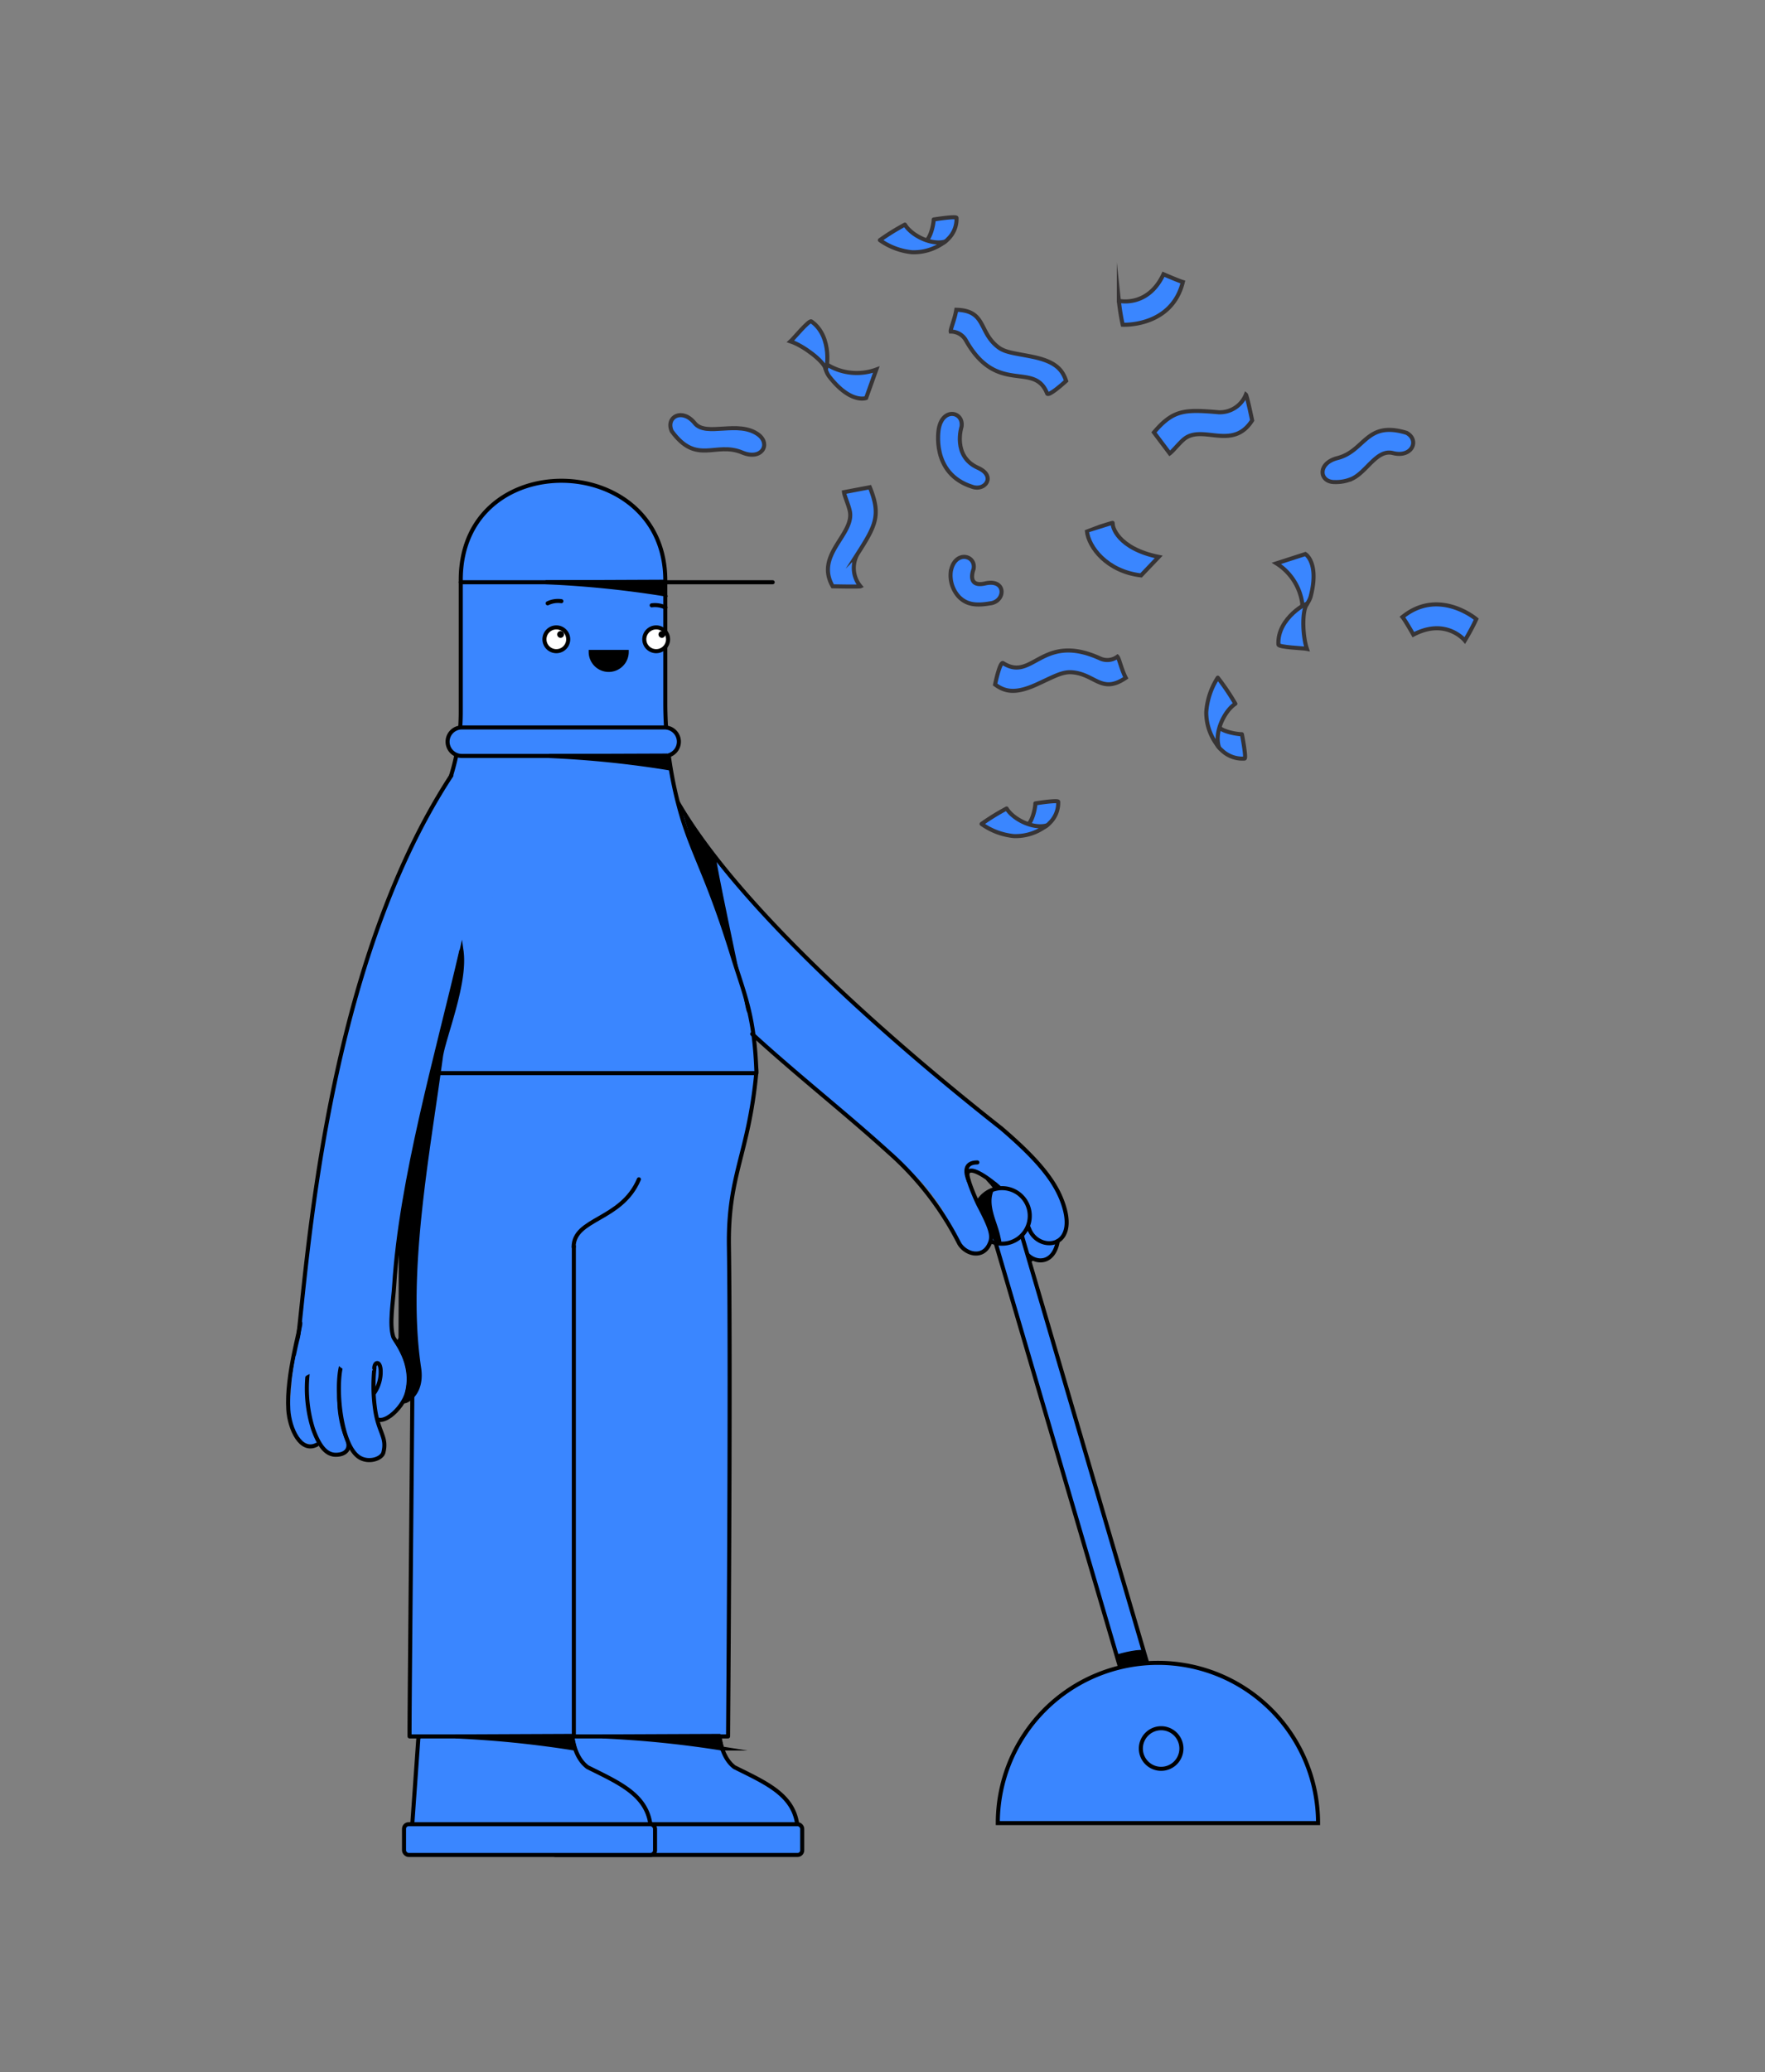 <svg id="Layer_1" data-name="Layer 1" xmlns="http://www.w3.org/2000/svg" viewBox="0 0 248 291"><rect x="0" y="0" width="248" height="291" fill="#808080" stroke="none"/><defs><style>.cls-1,.cls-4{fill:#3a86ffff;}.cls-1,.cls-5,.cls-6{fill-rule:evenodd;}.cls-2,.cls-3,.cls-7,.cls-8{fill:none;stroke-linecap:round;stroke-width:0.57px;}.cls-2,.cls-3{stroke:#000;}.cls-2,.cls-8{stroke-linejoin:round;}.cls-3,.cls-7{stroke-miterlimit:22.93;}.cls-6{fill:#fff;}.cls-7,.cls-8{stroke:#373435;}</style></defs><title>Chubbs_2 by growwwkit</title><path class="cls-1" d="M127.57,164.42c1.22.25,4.59,4.8,5.16,6.06.9,2,2.16,6.22,5.17,5.1,2.64-1,.65-6-.5-7.31-.43-.5-2.86-3.74-1.06-3.74,1.4,0,5.21,2.57,4.8,2.94,2.19,2.21,2.43,6.67,2.68,7.5,1.35,3.27,3,2.32,3.93,1.32.49-.5.38-1.76.82-2,1.25-.67,1.94-2.6.49-6.1-1.26-3-3.91-5.95-8.35-9.75-8.45-6.64-39.51-31.64-47.37-49.51-5,4.6-4.22,17.89,1.09,23.06,3,2.93,5.57,6.77,8.64,10.05a19.21,19.21,0,0,1,1.46,2Z"/><path class="cls-2" d="M145,176.73c-1.85,2-4.57-.14-4.17-2.76.51-3.39,1.23-5-2-8.39"/><path class="cls-2" d="M148.63,174.27c-.7,4.21-4.85,3-5.17-.05-.36-3.4-.74-5.23-3.61-7.92"/><polygon class="cls-1" points="139.44 172.98 143.11 171.9 163.17 240.26 159.5 241.34 139.44 172.98"/><polygon class="cls-3" points="139.44 172.98 143.11 171.9 163.17 240.26 159.5 241.34 139.44 172.98"/><path class="cls-1" d="M101.09,243.62h-21a.66.66,0,0,0-.64.64l-1,14.16h33.58c.63-5.93-3.72-7.72-8.84-10.27C101.25,246.68,101.09,243.62,101.09,243.62Z"/><path class="cls-2" d="M101.09,243.62h-21a.66.66,0,0,0-.64.64l-1,14.16h33.58c.63-5.93-3.72-7.72-8.84-10.27C101.25,246.68,101.09,243.62,101.09,243.62Z"/><rect class="cls-4" x="77.45" y="256.16" width="35.27" height="4.31" rx="0.64" ry="0.64"/><rect class="cls-2" x="77.45" y="256.16" width="35.27" height="4.31" rx="0.64" ry="0.64"/><path class="cls-1" d="M80.41,243.62h-21a.67.67,0,0,0-.64.64l-1,14.16H91.4c.63-5.93-3.72-7.72-8.84-10.27C80.57,246.68,80.41,243.62,80.41,243.62Z"/><path class="cls-2" d="M80.41,243.62h-21a.67.67,0,0,0-.64.64l-1,14.16H91.4c.63-5.93-3.72-7.72-8.84-10.27C80.57,246.68,80.41,243.62,80.41,243.62Z"/><rect class="cls-4" x="56.77" y="256.16" width="35.27" height="4.31" rx="0.64" ry="0.64"/><rect class="cls-2" x="56.77" y="256.16" width="35.27" height="4.31" rx="0.64" ry="0.64"/><path class="cls-1" d="M55.16,150c0,.21,0,.41,0,.62-.18,9.67,2.94,15,2.91,23.83-.05,19.15-.58,68.39-.52,69.38h44.75s.4-50.1.12-68.88c-.14-10,2.76-12.87,3.84-24.22a5.9,5.9,0,0,0,0-.73Z"/><path class="cls-2" d="M55.16,150c0,.21,0,.41,0,.62-.18,9.67,2.94,15,2.91,23.83-.05,19.15-.58,68.39-.52,69.38h44.75s.4-50.1.12-68.88c-.14-10,2.76-12.87,3.84-24.22a5.9,5.9,0,0,0,0-.73Z"/><path class="cls-2" d="M80.6,175.12c0-4.09,6.72-3.7,9.17-9.52"/><path class="cls-5" d="M101,243.76l.44,1.77a148.24,148.24,0,0,0-16.79-1.7Z"/><path class="cls-3" d="M101,243.76l.44,1.77a148.24,148.24,0,0,0-16.79-1.7Z"/><path class="cls-5" d="M80.31,243.76l.43,1.77A147.83,147.83,0,0,0,64,243.83Z"/><path class="cls-3" d="M80.31,243.76l.43,1.77A147.83,147.83,0,0,0,64,243.83Z"/><line class="cls-3" x1="80.63" y1="243.8" x2="80.63" y2="174.99"/><path class="cls-2" d="M141.14,167.47a14.86,14.86,0,0,1,3.52,5.22c1.39,3.24,7.37,2.65,4.4-4.49-1.26-3-3.91-5.95-8.35-9.75-8.45-6.64-39.51-31.64-47.37-49.51"/><path class="cls-2" d="M136.13,165.84c-.42-1-.81-2.61,1.2-2.61"/><path class="cls-1" d="M93.48,81.48c0,8.55,0,8.4,0,17a56.44,56.44,0,0,0,1.94,14.87c1.66,6.24,3.86,9.13,7.38,20.5,1.85,6,3.21,8.66,3.49,16.84H53.57C50.64,123,64.77,117.1,64.74,99.94l0-18.46C64.69,62.53,93.45,63.18,93.48,81.48Z"/><path class="cls-2" d="M93.48,81.48c0,8.55,0,8.4,0,17a56.44,56.44,0,0,0,1.94,14.87c1.66,6.24,3.86,9.13,7.38,20.5,1.85,6,3.21,8.66,3.49,16.84H53.57C50.64,123,64.77,117.1,64.74,99.94l0-18.46C64.69,62.53,93.45,63.18,93.48,81.48Z"/><path class="cls-1" d="M48.94,203.21c-.68,1.64-2.95,1.27-3.78-.11-.12-.19-4.37.19-4.46-3.82-.12-4.85,1.55-13.39,1.69-15.53,1.43-22.14,5.62-35.32,9.82-50.91,2.38-8.88,8.53-20.13,11.58-24,1-1.26,1.86-.13,2.68.07,1.3.3,2.47,1.11,3.67,5.64,1.26,4.79-1.12,16.32-5.29,19-3.36,14.47-8.48,32.07-9.42,46.93-.18,3-.55,5.54-.13,7.26s1.55,2.46,2.34,5.55c.5,2-2.92,6.74-4.4,6.07-1-.44-.7-1.15-1.7-4.51-.25-.83-1.46-4.11-2-4.39-1.33-.74-.75,10.75-.56,12.75"/><path class="cls-2" d="M47.69,196a14.71,14.71,0,0,0,1.12,6.2c.52,1.37-.36,2-1.36,2.07-1.41.14-2.48-.86-3.48-3.66a19,19,0,0,1-.77-7.43c.14-1.44-1.68-1.79-1.48-3.95,1.44-10.66,3.66-52.77,21.7-80.33"/><path class="cls-2" d="M47.72,197.19c-.2-2,.45-7.47,1.78-6.73.58.28,1.79,3.56,2,4.39.4,1.34.49,2.93.79,3.65,1,2.45,4.32-.72,4.89-2.92,1.09-4.21-1.75-7.31-1.92-7.84-.6-1.82,0-5,.13-7.26.94-14.86,6.06-32.46,9.42-46.93"/><path class="cls-1" d="M48,191.56c-.93,3-.19,11.46,2.52,13.1,1.32.8,3.13.18,3.35-.7.53-2.13-.61-2.69-1.12-5.77a23.43,23.43,0,0,1,.12-7.85c.42-2.08-2.28-3.79-4.29-.07A5.26,5.26,0,0,0,48,191.56Z"/><path class="cls-3" d="M48,191.56c-.93,3-.19,11.46,2.52,13.1,1.32.8,3.13.18,3.35-.7.53-2.13-.61-2.69-1.12-5.77a23.43,23.43,0,0,1,.12-7.85c.42-2.08-2.28-3.79-4.29-.07A5.26,5.26,0,0,0,48,191.56Z"/><path class="cls-3" d="M42.2,185.77c.09.54-2,7.36-1.69,12.16.16,2.68,1.73,6.13,4,4.94"/><path class="cls-1" d="M50,184.45a4.22,4.22,0,1,1-3.81,4.2,4,4,0,0,1,3.81-4.2"/><path class="cls-1" d="M43.26,185.16c.82,0,3.69,7.41.74,7.69s-1.24,5-2,5-1-2.64-1-3.87,1.47-8.85,2.28-8.85"/><path class="cls-5" d="M56.33,172.13l8.52-38.58c.64,4.55-2.54,12.2-2.9,14.86-1.82,13.56-5.08,30.32-3.06,43.68.59,3.91-2.22,4.92-2.08,4.64a7.67,7.67,0,0,0,.47-4.78c-.36-2-1.68-3-1-4Z"/><path class="cls-3" d="M56.33,172.13l8.52-38.58c.64,4.55-2.54,12.2-2.9,14.86-1.82,13.56-5.08,30.32-3.06,43.68.59,3.91-2.22,4.92-2.08,4.64a7.67,7.67,0,0,0,.47-4.78c-.36-2-1.68-3-1-4Z"/><path class="cls-3" d="M52.59,192.14c0-.87.77-1.15.89.17a5.24,5.24,0,0,1-.88,3.27"/><path class="cls-1" d="M162.7,256H140.2a22.5,22.5,0,0,1,45,0Z"/><path class="cls-3" d="M162.7,256H140.2a22.5,22.5,0,0,1,45,0Z"/><path class="cls-1" d="M163.15,242.68a2.85,2.85,0,1,1-2.85,2.85A2.86,2.86,0,0,1,163.15,242.68Z"/><path class="cls-3" d="M163.15,242.68a2.85,2.85,0,1,1-2.85,2.85A2.86,2.86,0,0,1,163.15,242.68Z"/><path class="cls-1" d="M139.69,167a3.9,3.9,0,1,1-2.64,4.84A3.9,3.9,0,0,1,139.69,167Z"/><path class="cls-3" d="M139.69,167a3.9,3.9,0,1,1-2.64,4.84A3.9,3.9,0,0,1,139.69,167Z"/><path class="cls-1" d="M137,168.18c0,.29,1.66,2.9,1.9,4.21a3.2,3.2,0,0,1,0,2.28c-.17.29-1.54-.42-1.79-.65-1.75-1.63-2.24-2.8-1.31-5,.14-.34,1.21-.61,1.23-.8"/><path class="cls-2" d="M140.36,166.73c-1.74-1.52-4.08-3.06-4.4-2-.22.6,1.19,3.8,1.59,4.57,1.63,3.11,1.95,4.17,1.57,5.17-.93,2.47-3.55,1.61-4.37.09a42.87,42.87,0,0,0-10-12.86c-5.9-5.36-12.69-10.68-19.06-16.51"/><path class="cls-5" d="M97.64,119.69l4,10.55L105,141.63c.18.08.14,0,.13.19-.12,1.69-.81-3-.89-3.38-.47-2.32-3.74-17.61-3.59-17.88l-4.9-7Z"/><path class="cls-5" d="M139.69,167c-1.06,2.16.44,4.54.86,6.62.06.3.36,1.29-.12,1s-.89,0-1.16-1.58c-.17-1.09-2.15-4.1-1.9-4.38a7.41,7.41,0,0,1,2.2-1.48.48.48,0,0,0,.12-.16"/><path class="cls-6" d="M92.2,91.44a1.67,1.67,0,1,1,1.67-1.67A1.67,1.67,0,0,1,92.2,91.44Z"/><path class="cls-2" d="M92.2,91.44a1.67,1.67,0,1,1,1.67-1.67A1.67,1.67,0,0,1,92.2,91.44Z"/><path class="cls-6" d="M78.18,88.1a1.67,1.67,0,1,1-1.68,1.67A1.67,1.67,0,0,1,78.18,88.1Z"/><path class="cls-2" d="M78.18,88.1a1.67,1.67,0,1,1-1.68,1.67A1.67,1.67,0,0,1,78.18,88.1Z"/><path class="cls-3" d="M91.57,85a3.44,3.44,0,0,1,1.93.3"/><path class="cls-3" d="M78.88,84.42a3.31,3.31,0,0,0-1.93.3"/><path class="cls-5" d="M83,91.54l5.06,0v0a2.53,2.53,0,1,1-5.06,0Z"/><path class="cls-3" d="M83,91.54l5.06,0v0a2.53,2.53,0,1,1-5.06,0Z"/><path class="cls-5" d="M93,88.9a.18.18,0,0,1,.19.19.19.19,0,0,1-.19.19.2.2,0,0,1-.19-.19A.19.19,0,0,1,93,88.9Z"/><path class="cls-2" d="M93,88.9a.18.18,0,0,1,.19.19.19.19,0,0,1-.19.19.2.2,0,0,1-.19-.19A.19.19,0,0,1,93,88.9Z"/><path class="cls-5" d="M78.77,89.28a.19.19,0,0,1-.19-.19.18.18,0,0,1,.19-.19.19.19,0,0,1,.19.19A.2.2,0,0,1,78.77,89.28Z"/><path class="cls-2" d="M78.77,89.28a.19.19,0,0,1-.19-.19.18.18,0,0,1,.19-.19.19.19,0,0,1,.19.19A.2.2,0,0,1,78.77,89.28Z"/><path class="cls-1" d="M64.89,102.15h28.5a2,2,0,1,1,0,4H64.89a2,2,0,0,1,0-4Z"/><path class="cls-3" d="M64.89,102.15h28.5a2,2,0,1,1,0,4H64.89a2,2,0,0,1,0-4Z"/><path class="cls-5" d="M93.51,106.1l.43,1.77a143.33,143.33,0,0,0-16.78-1.71Z"/><path class="cls-3" d="M93.51,106.1l.43,1.77a143.33,143.33,0,0,0-16.78-1.71Z"/><line class="cls-3" x1="64.73" y1="81.76" x2="108.57" y2="81.76"/><path class="cls-5" d="M93,81.69l.44,1.77a142.65,142.65,0,0,0-16.79-1.7Z"/><path class="cls-3" d="M93,81.69l.44,1.77a142.65,142.65,0,0,0-16.79-1.7Z"/><path class="cls-5" d="M156.87,232.37c.5-.24,3.76-1,3.91-.53.07.25.76,1.61.5,1.6-1.06,0-3.6.83-4.05.79-.08-.23-.57-1.76-.36-1.86"/><path class="cls-1" d="M163.48,38.51c-2.21,4.72-6.27,3.73-6.27,3.73a31.43,31.43,0,0,0,.54,3.36s6.88.38,8.45-6C165.58,39.42,163.48,38.51,163.48,38.51Z"/><path class="cls-7" d="M163.48,38.51c-2.21,4.72-6.27,3.73-6.27,3.73a31.43,31.43,0,0,0,.54,3.36s6.88.38,8.45-6C165.58,39.42,163.48,38.51,163.48,38.51Z"/><path class="cls-1" d="M198.59,89.12c4.61-2.42,7.23.82,7.23.82a29.81,29.81,0,0,0,1.61-3s-5.25-4.45-10.37-.3C197.46,87.12,198.59,89.12,198.59,89.12Z"/><path class="cls-7" d="M198.59,89.12c4.61-2.42,7.23.82,7.23.82a29.81,29.81,0,0,0,1.61-3s-5.25-4.45-10.37-.3C197.46,87.12,198.59,89.12,198.59,89.12Z"/><path class="cls-1" d="M137.43,65.7c-3.68-1.63-2.32-5.8-2.32-5.8.3-2.12-2.65-2.71-3.2.3,0,0-1.21,6.3,4.72,8.16C138.41,69,140,66.85,137.43,65.7Z"/><path class="cls-7" d="M137.43,65.7c-3.68-1.63-2.32-5.8-2.32-5.8.3-2.12-2.65-2.71-3.2.3,0,0-1.21,6.3,4.72,8.16C138.41,69,140,66.85,137.43,65.7Z"/><path class="cls-1" d="M138.42,81.93c-2.68.61-1.63-2-1.63-2,.42-2-2.64-2.71-3.19.3a4.45,4.45,0,0,0,1.15,3.59c1,1,2.23,1.28,4.33.91C141.31,84.52,141.46,81.23,138.42,81.93Z"/><path class="cls-7" d="M138.42,81.93c-2.68.61-1.63-2-1.63-2,.42-2-2.64-2.71-3.19.3a4.45,4.45,0,0,0,1.15,3.59c1,1,2.23,1.28,4.33.91C141.31,84.52,141.46,81.23,138.42,81.93Z"/><path class="cls-1" d="M134.37,43.5c4.22.11,3.11,3.1,5.85,5.22,1,.8,2.43.88,4.85,1.38,3.22.66,4.2,1.79,4.73,3.39,0,0-2.47,2.27-2.67,1.76-1.81-4.6-7,.36-11.39-7.42a2.42,2.42,0,0,0-2.15-1.27C133.51,46.27,134.16,44.83,134.37,43.5Z"/><path class="cls-7" d="M134.37,43.5c4.22.11,3.11,3.1,5.85,5.22,1,.8,2.43.88,4.85,1.38,3.22.66,4.2,1.79,4.73,3.39,0,0-2.47,2.27-2.67,1.76-1.81-4.6-7,.36-11.39-7.42a2.42,2.42,0,0,0-2.15-1.27C133.51,46.27,134.16,44.83,134.37,43.5Z"/><path class="cls-1" d="M158.18,95.18c-3.49,2.39-4.34-.68-7.8-.79-1.31,0-2.49.71-4.74,1.73-3,1.36-4.45,1-5.82,0,0,0,.67-3.29,1.13-3,4.17,2.66,5.42-4.37,13.58-.68a2.4,2.4,0,0,0,2.48-.23C157.25,92.44,157.57,94,158.18,95.18Z"/><path class="cls-7" d="M158.18,95.18c-3.49,2.39-4.34-.68-7.8-.79-1.31,0-2.49.71-4.74,1.73-3,1.36-4.45,1-5.82,0,0,0,.67-3.29,1.13-3,4.17,2.66,5.42-4.37,13.58-.68a2.4,2.4,0,0,0,2.48-.23C157.25,92.44,157.57,94,158.18,95.18Z"/><path class="cls-1" d="M162.14,60.72c2.72-3.21,4.33-3.24,9.1-2.83a3.94,3.94,0,0,0,3.82-2.48c.15.12.88,3.62.88,3.62-2.74,4.33-7,.5-9.58,2.64-.69.57-1.56,1.69-2,2Z"/><path class="cls-7" d="M162.14,60.72c2.72-3.21,4.33-3.24,9.1-2.83a3.94,3.94,0,0,0,3.82-2.48c.15.12.88,3.62.88,3.62-2.74,4.33-7,.5-9.58,2.64-.69.57-1.56,1.69-2,2Z"/><path class="cls-1" d="M122.22,68.42c1.58,3.91.85,5.34-1.73,9.37a4,4,0,0,0,.41,4.54c-.18.08-3.9,0-3.9,0-2.55-4.44,3.09-7.25,2.41-10.56-.18-.87-.77-2.17-.82-2.66Z"/><path class="cls-7" d="M122.22,68.42c1.58,3.91.85,5.34-1.73,9.37a4,4,0,0,0,.41,4.54c-.18.08-3.9,0-3.9,0-2.55-4.44,3.09-7.25,2.41-10.56-.18-.87-.77-2.17-.82-2.66Z"/><path class="cls-1" d="M156.37,73.43c-.17.41.63,3.59,6.44,4.77l-2.48,2.6c-4.84-.57-7.38-4-7.61-6.24C152.72,74.56,156.41,73.32,156.37,73.43Z"/><path class="cls-7" d="M156.37,73.43c-.17.41.63,3.59,6.44,4.77l-2.48,2.6c-4.84-.57-7.38-4-7.61-6.24C152.72,74.56,156.41,73.32,156.37,73.43Z"/><path class="cls-1" d="M179.35,79.11l4.06-1.31c.38.23,1.86,1.69.76,5.93-.21.81-1.06,1.93-1.15,1.35A7.92,7.92,0,0,0,179.35,79.11Z"/><path class="cls-7" d="M179.35,79.11l4.06-1.31c.38.23,1.86,1.69.76,5.93-.21.81-1.06,1.93-1.15,1.35A7.92,7.92,0,0,0,179.35,79.11Z"/><path class="cls-1" d="M123.13,51.89l-1.43,4c-.42.16-2.49.44-5.17-3-.51-.65-.88-2-.37-1.73A7.94,7.94,0,0,0,123.13,51.89Z"/><path class="cls-7" d="M123.13,51.89l-1.43,4c-.42.16-2.49.44-5.17-3-.51-.65-.88-2-.37-1.73A7.94,7.94,0,0,0,123.13,51.89Z"/><path class="cls-1" d="M183.63,84.86c.36-.45-4.21,1.85-4,5.65,0,.39,3.57.51,4,.6C183,89.26,182.93,85.73,183.63,84.86Z"/><path class="cls-7" d="M183.63,84.86c.36-.45-4.21,1.85-4,5.65,0,.39,3.57.51,4,.6C183,89.26,182.93,85.73,183.63,84.86Z"/><path class="cls-1" d="M116,51.76c.14.57,1.11-4.46-2-6.63-.32-.22-2.58,2.51-2.92,2.81C112.89,48.54,115.7,50.68,116,51.76Z"/><path class="cls-7" d="M116,51.76c.14.57,1.11-4.46-2-6.63-.32-.22-2.58,2.51-2.92,2.81C112.89,48.54,115.7,50.68,116,51.76Z"/><path class="cls-1" d="M187.91,64.33c3.94-1,4-5.3,9.72-3.55,1.87,1,.79,3.53-1.91,2.84-2.25-.57-3.63,2.58-5.69,3.58a5.58,5.58,0,0,1-2.45.49C185.35,67.75,185.05,65.06,187.91,64.33Z"/><path class="cls-7" d="M187.91,64.33c3.94-1,4-5.3,9.72-3.55,1.87,1,.79,3.53-1.91,2.84-2.25-.57-3.63,2.58-5.69,3.58a5.58,5.58,0,0,1-2.45.49C185.35,67.75,185.05,65.06,187.91,64.33Z"/><path class="cls-1" d="M104.28,63.54c-3.76-1.57-6.4,1.82-9.9-3-.88-2,1.49-3.29,3.23-1.12,1.61,2,6.17-.51,9,1.65C108.32,62.42,107,64.68,104.28,63.54Z"/><path class="cls-7" d="M104.28,63.54c-3.76-1.57-6.4,1.82-9.9-3-.88-2,1.49-3.29,3.23-1.12,1.61,2,6.17-.51,9,1.65C108.32,62.42,107,64.68,104.28,63.54Z"/><path class="cls-1" d="M133.17,33.6a3.89,3.89,0,0,0,1.23-3c0-.29-3.21.22-3.21.22,0,.76-.56,3.14-1.41,3.13C131.29,34.34,132.26,34.61,133.17,33.6Z"/><path class="cls-8" d="M133.17,33.6a3.89,3.89,0,0,0,1.23-3c0-.29-3.21.22-3.21.22,0,.76-.56,3.14-1.41,3.13C131.29,34.34,132.26,34.61,133.17,33.6Z"/><path class="cls-1" d="M123.63,33.72a32.19,32.19,0,0,1,3.52-2.18c.87,1.47,3.64,2.93,5.63,2.39a7.19,7.19,0,0,1-4.65,1.49A9.45,9.45,0,0,1,123.63,33.72Z"/><path class="cls-8" d="M123.63,33.72a32.19,32.19,0,0,1,3.52-2.18c.87,1.47,3.64,2.93,5.63,2.39a7.19,7.19,0,0,1-4.65,1.49A9.45,9.45,0,0,1,123.63,33.72Z"/><path class="cls-1" d="M147.46,115.59a3.94,3.94,0,0,0,1.23-3c0-.29-3.21.22-3.21.22,0,.76-.56,3.14-1.41,3.13C145.58,116.32,146.55,116.6,147.46,115.59Z"/><path class="cls-8" d="M147.46,115.59a3.94,3.94,0,0,0,1.23-3c0-.29-3.21.22-3.21.22,0,.76-.56,3.14-1.41,3.13C145.58,116.32,146.55,116.6,147.46,115.59Z"/><path class="cls-1" d="M137.92,115.7a31.91,31.91,0,0,1,3.52-2.17c.87,1.46,3.64,2.92,5.62,2.38a7.06,7.06,0,0,1-4.64,1.49A9.4,9.4,0,0,1,137.92,115.7Z"/><path class="cls-8" d="M137.92,115.7a31.91,31.91,0,0,1,3.52-2.17c.87,1.46,3.64,2.92,5.62,2.38a7.06,7.06,0,0,1-4.64,1.49A9.4,9.4,0,0,1,137.92,115.7Z"/><path class="cls-1" d="M171.63,105.32a4.2,4.2,0,0,0,3.24,1.2c.3,0-.37-3.42-.37-3.42-.81,0-3.37-.47-3.4-1.37C170.77,103.35,170.52,104.4,171.63,105.32Z"/><path class="cls-8" d="M171.63,105.32a4.2,4.2,0,0,0,3.24,1.2c.3,0-.37-3.42-.37-3.42-.81,0-3.37-.47-3.4-1.37C170.77,103.35,170.52,104.4,171.63,105.32Z"/><path class="cls-1" d="M171.11,95.16a32.81,32.81,0,0,1,2.47,3.66c-1.53,1-3,4-2.31,6.1a7.64,7.64,0,0,1-1.78-4.9A10.19,10.19,0,0,1,171.11,95.16Z"/><path class="cls-8" d="M171.11,95.16a32.81,32.81,0,0,1,2.47,3.66c-1.53,1-3,4-2.31,6.1a7.64,7.64,0,0,1-1.78-4.9A10.19,10.19,0,0,1,171.11,95.16Z"/></svg>